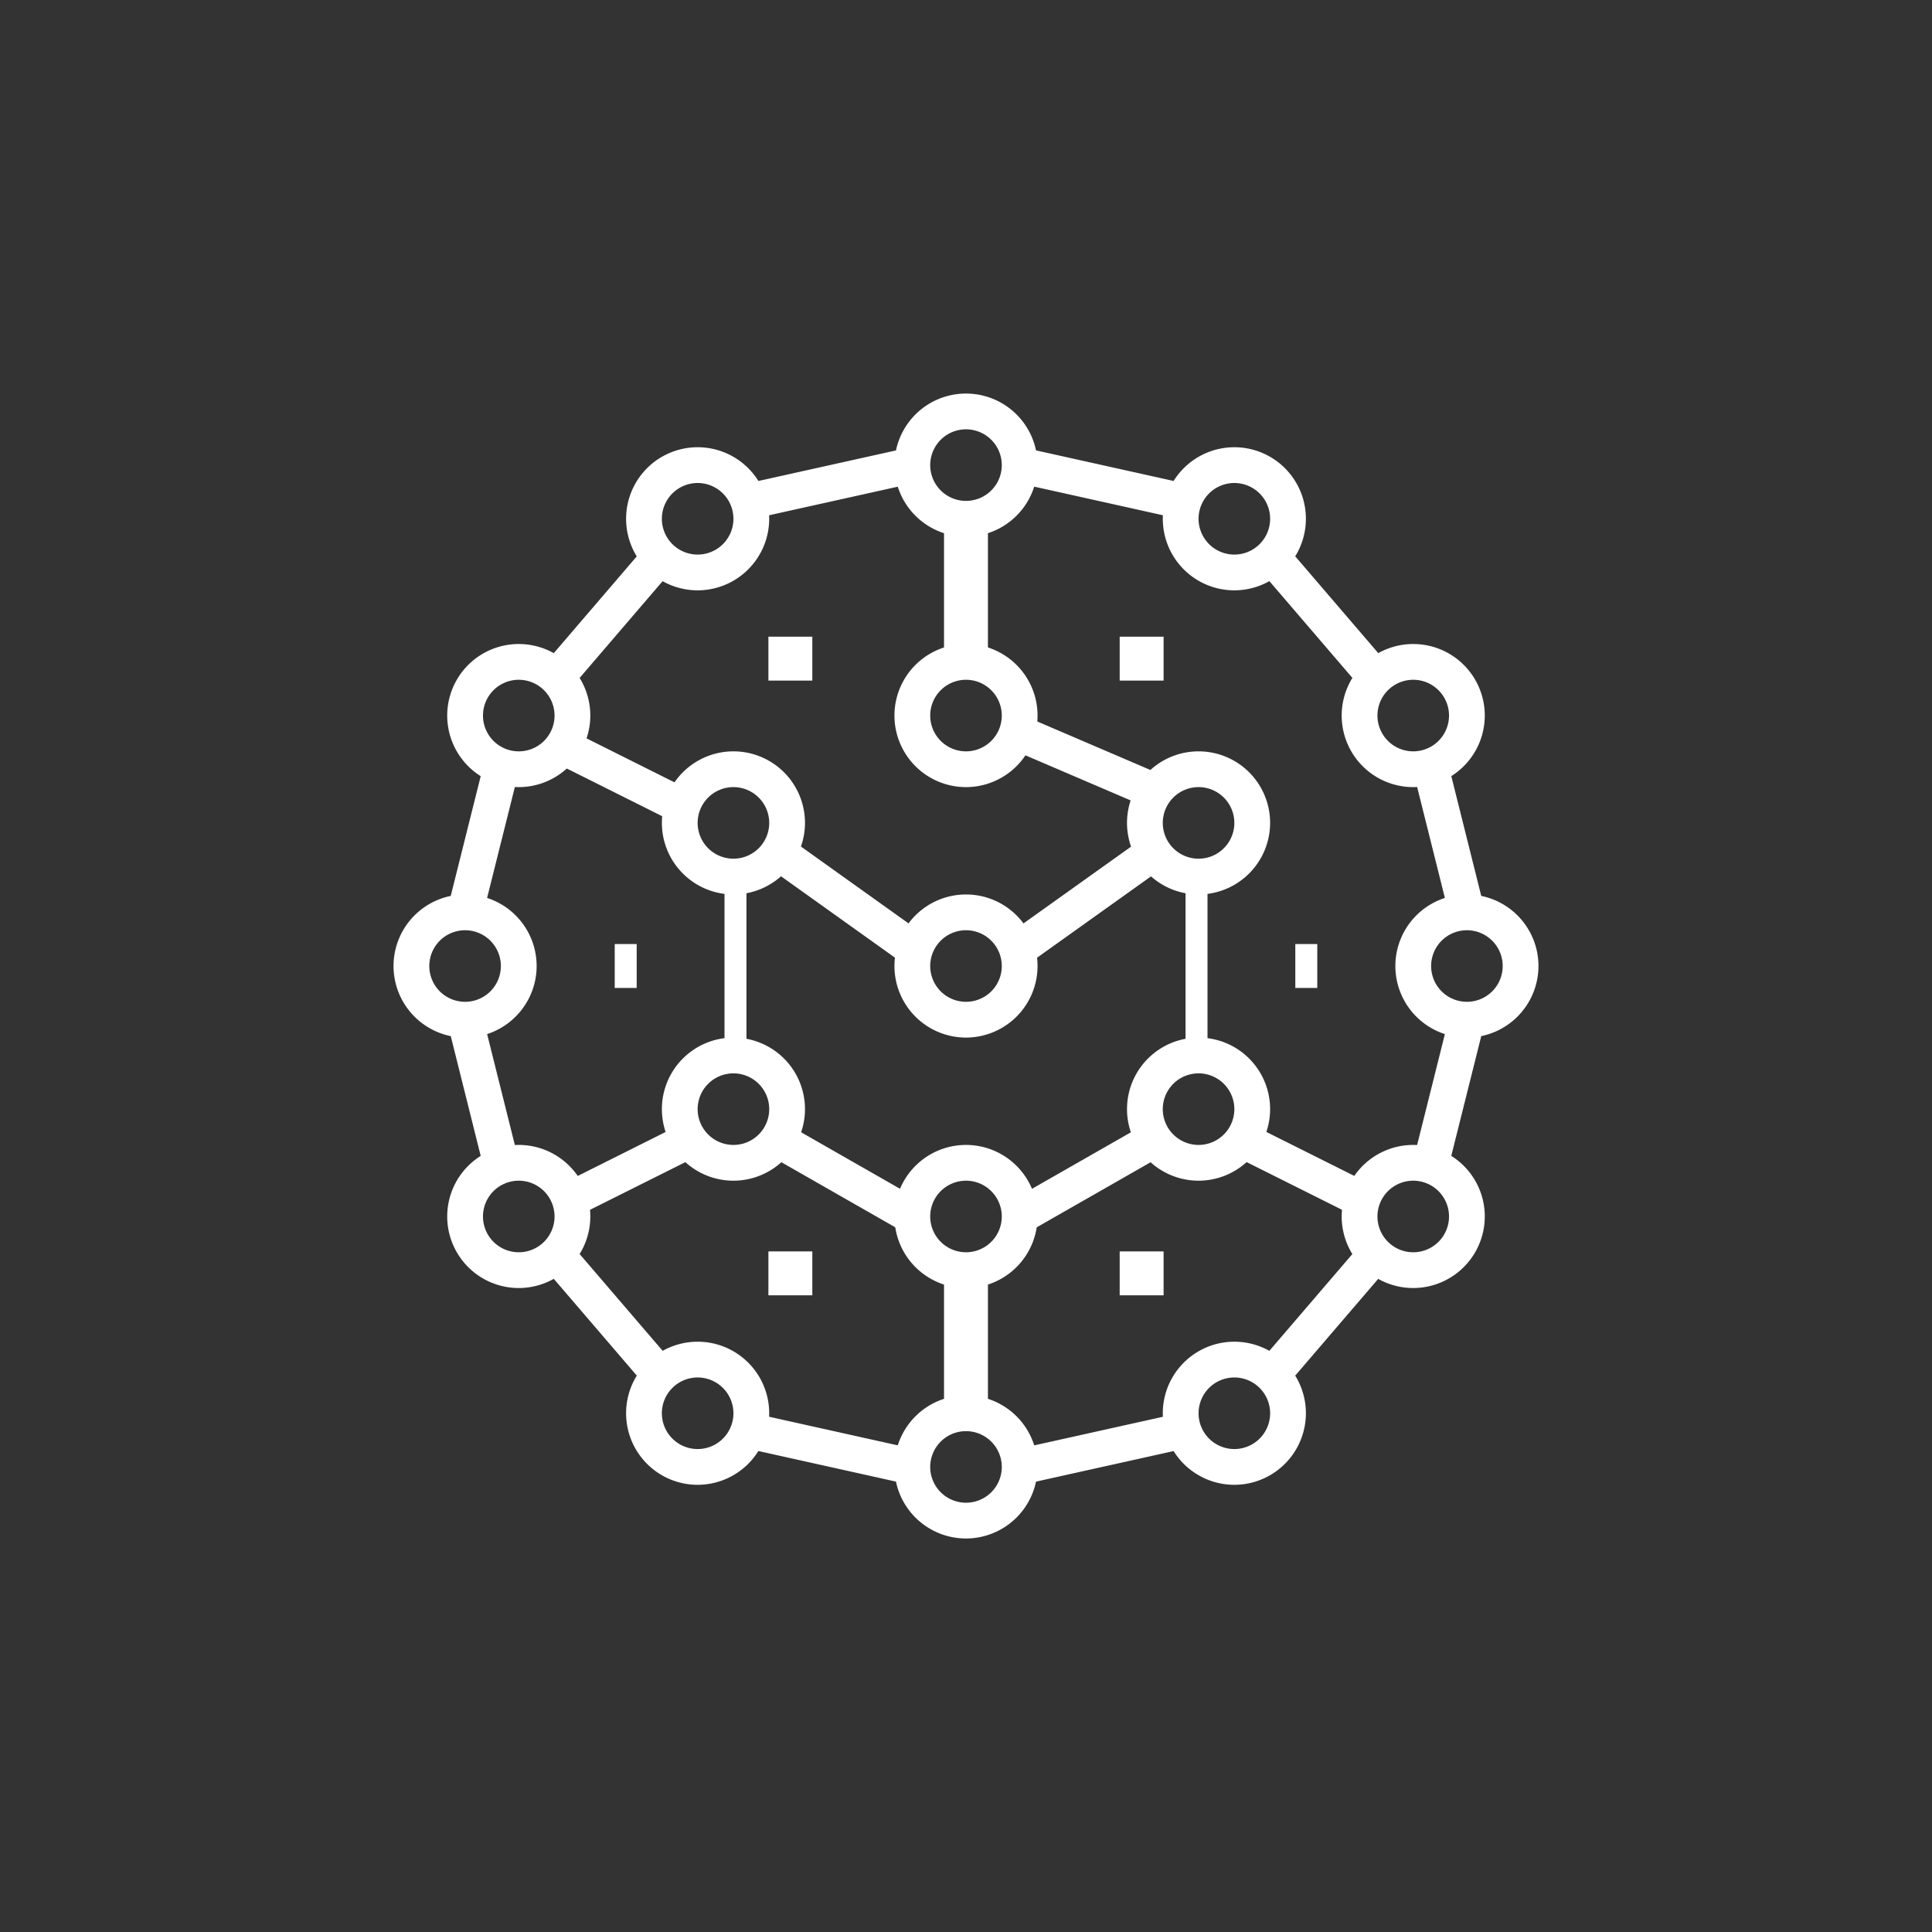 <svg xmlns="http://www.w3.org/2000/svg" width="88" height="88" viewBox="0 0 88 88">
  <rect x="0" y="0" width="88" height="88" fill="#333333" stroke="none"/>
  <g id="ic-cloud09" transform="translate(-2267 337)">
    <rect id="Rectangle_5114" data-name="Rectangle 5114" width="88" height="88" transform="translate(2267 -337)" fill="none"/>
    <g id="Group_11951" data-name="Group 11951" transform="translate(1907.925 -463.075)">
      <g id="Group_11688" data-name="Group 11688" transform="translate(377 144)">
        <g id="Group_11687" data-name="Group 11687">
          <g id="Group_11619" data-name="Group 11619" transform="translate(28.343 46.466)">
            <rect id="Rectangle_6446" data-name="Rectangle 6446" width="7.513" height="1.63" transform="translate(0 1.629) rotate(-12.523)" fill="#fff"/>
          </g>
          <g id="Group_11620" data-name="Group 11620" transform="translate(46.47 28.322)">
            <rect id="Rectangle_6447" data-name="Rectangle 6447" width="6.719" height="1.629" transform="translate(0 6.518) rotate(-75.948)" fill="#fff"/>
          </g>
          <g id="Group_11621" data-name="Group 11621" transform="translate(25.26 39.928)">
            <rect id="Rectangle_6448" data-name="Rectangle 6448" width="2" height="6" transform="translate(-0.186 0.148)" fill="#fff"/>
          </g>
          <g id="Group_11623" data-name="Group 11623" transform="translate(22.816 22.816)">
            <g id="Group_11622" data-name="Group 11622">
              <path id="Path_17736" data-name="Path 17736" d="M408.259,178.519a3.259,3.259,0,1,1,3.259-3.259A3.263,3.263,0,0,1,408.259,178.519Zm0-4.889a1.63,1.63,0,1,0,1.63,1.63A1.631,1.631,0,0,0,408.259,173.63Z" transform="translate(-405 -172)" fill="#fff"/>
            </g>
          </g>
          <g id="Group_11625" data-name="Group 11625" transform="translate(22.816 11.408)">
            <g id="Group_11624" data-name="Group 11624">
              <path id="Path_17737" data-name="Path 17737" d="M408.259,164.519a3.259,3.259,0,1,1,3.259-3.259A3.263,3.263,0,0,1,408.259,164.519Zm0-4.889a1.63,1.63,0,1,0,1.63,1.63A1.631,1.631,0,0,0,408.259,159.63Z" transform="translate(-405 -158)" fill="#fff"/>
            </g>
          </g>
          <g id="Group_11627" data-name="Group 11627" transform="translate(22.816)">
            <g id="Group_11626" data-name="Group 11626">
              <path id="Path_17738" data-name="Path 17738" d="M408.259,150.519a3.259,3.259,0,1,1,3.259-3.259A3.263,3.263,0,0,1,408.259,150.519Zm0-4.889a1.63,1.63,0,1,0,1.63,1.63A1.631,1.631,0,0,0,408.259,145.63Z" transform="translate(-405 -144)" fill="#fff"/>
            </g>
          </g>
          <g id="Group_11629" data-name="Group 11629" transform="translate(22.816 34.224)">
            <g id="Group_11628" data-name="Group 11628">
              <path id="Path_17739" data-name="Path 17739" d="M408.259,192.519a3.259,3.259,0,1,1,3.259-3.259A3.263,3.263,0,0,1,408.259,192.519Zm0-4.889a1.63,1.63,0,1,0,1.63,1.63A1.631,1.631,0,0,0,408.259,187.63Z" transform="translate(-405 -186)" fill="#fff"/>
            </g>
          </g>
          <g id="Group_11631" data-name="Group 11631" transform="translate(22.816 45.632)">
            <g id="Group_11630" data-name="Group 11630">
              <path id="Path_17740" data-name="Path 17740" d="M408.259,206.519a3.259,3.259,0,1,1,3.259-3.259A3.263,3.263,0,0,1,408.259,206.519Zm0-4.889a1.63,1.63,0,1,0,1.63,1.63A1.631,1.631,0,0,0,408.259,201.63Z" transform="translate(-405 -200)" fill="#fff"/>
            </g>
          </g>
          <g id="Group_11633" data-name="Group 11633" transform="translate(12.223 16.297)">
            <g id="Group_11632" data-name="Group 11632">
              <path id="Path_17741" data-name="Path 17741" d="M395.259,170.519a3.259,3.259,0,1,1,3.259-3.259A3.263,3.263,0,0,1,395.259,170.519Zm0-4.889a1.63,1.63,0,1,0,1.63,1.63A1.631,1.631,0,0,0,395.259,165.63Z" transform="translate(-392 -164)" fill="#fff"/>
            </g>
          </g>
          <g id="Group_11635" data-name="Group 11635" transform="translate(33.409 16.297)">
            <g id="Group_11634" data-name="Group 11634">
              <path id="Path_17742" data-name="Path 17742" d="M421.259,170.519a3.259,3.259,0,1,1,3.259-3.259A3.263,3.263,0,0,1,421.259,170.519Zm0-4.889a1.63,1.63,0,1,0,1.63,1.63A1.631,1.631,0,0,0,421.259,165.63Z" transform="translate(-418 -164)" fill="#fff"/>
            </g>
          </g>
          <g id="Group_11637" data-name="Group 11637" transform="translate(43.187 34.224)">
            <g id="Group_11636" data-name="Group 11636">
              <path id="Path_17743" data-name="Path 17743" d="M433.259,192.519a3.259,3.259,0,1,1,3.259-3.259A3.263,3.263,0,0,1,433.259,192.519Zm0-4.889a1.63,1.63,0,1,0,1.63,1.63A1.631,1.631,0,0,0,433.259,187.63Z" transform="translate(-430 -186)" fill="#fff"/>
            </g>
          </g>
          <g id="Group_11639" data-name="Group 11639" transform="translate(35.039 43.187)">
            <g id="Group_11638" data-name="Group 11638">
              <path id="Path_17744" data-name="Path 17744" d="M423.259,203.519a3.259,3.259,0,1,1,3.259-3.259A3.263,3.263,0,0,1,423.259,203.519Zm0-4.889a1.63,1.63,0,1,0,1.63,1.63A1.631,1.631,0,0,0,423.259,198.63Z" transform="translate(-420 -197)" fill="#fff"/>
            </g>
          </g>
          <g id="Group_11641" data-name="Group 11641" transform="translate(12.223 29.335)">
            <g id="Group_11640" data-name="Group 11640">
              <path id="Path_17745" data-name="Path 17745" d="M395.259,186.519a3.259,3.259,0,1,1,3.259-3.259A3.263,3.263,0,0,1,395.259,186.519Zm0-4.889a1.63,1.63,0,1,0,1.63,1.63A1.631,1.631,0,0,0,395.259,181.63Z" transform="translate(-392 -180)" fill="#fff"/>
            </g>
          </g>
          <g id="Group_11643" data-name="Group 11643" transform="translate(33.409 29.335)">
            <g id="Group_11642" data-name="Group 11642">
              <path id="Path_17746" data-name="Path 17746" d="M421.259,186.519a3.259,3.259,0,1,1,3.259-3.259A3.263,3.263,0,0,1,421.259,186.519Zm0-4.889a1.63,1.63,0,1,0,1.63,1.63A1.631,1.631,0,0,0,421.259,181.63Z" transform="translate(-418 -180)" fill="#fff"/>
            </g>
          </g>
          <g id="Group_11644" data-name="Group 11644" transform="translate(17.112 11.408)">
            <rect id="Rectangle_6449" data-name="Rectangle 6449" width="2" height="2" transform="translate(-0.037 -0.333)" fill="#fff"/>
          </g>
          <g id="Group_11645" data-name="Group 11645" transform="translate(17.112 39.113)">
            <rect id="Rectangle_6450" data-name="Rectangle 6450" width="2" height="2" transform="translate(-0.037 -0.038)" fill="#fff"/>
          </g>
          <g id="Group_11646" data-name="Group 11646" transform="translate(33.409 39.113)">
            <rect id="Rectangle_6451" data-name="Rectangle 6451" width="2" height="2" transform="translate(-0.334 -0.038)" fill="#fff"/>
          </g>
          <g id="Group_11647" data-name="Group 11647" transform="translate(9.778 25.26)">
            <rect id="Rectangle_6452" data-name="Rectangle 6452" width="1" height="2" transform="translate(0.297 -0.185)" fill="#fff"/>
          </g>
          <g id="Group_11648" data-name="Group 11648" transform="translate(33.409 11.408)">
            <rect id="Rectangle_6453" data-name="Rectangle 6453" width="2" height="2" transform="translate(-0.334 -0.333)" fill="#fff"/>
          </g>
          <g id="Group_11649" data-name="Group 11649" transform="translate(40.742 25.26)">
            <rect id="Rectangle_6454" data-name="Rectangle 6454" width="1" height="2" transform="translate(0.333 -0.185)" fill="#fff"/>
          </g>
          <g id="Group_11650" data-name="Group 11650" transform="translate(39.308 38.583)">
            <rect id="Rectangle_6455" data-name="Rectangle 6455" width="7.513" height="1.629" transform="matrix(0.651, -0.759, 0.759, 0.651, 0, 5.702)" fill="#fff"/>
          </g>
          <g id="Group_11651" data-name="Group 11651" transform="translate(28.343 2.464)">
            <rect id="Rectangle_6456" data-name="Rectangle 6456" width="1.63" height="7.513" transform="matrix(0.217, -0.976, 0.976, 0.217, 0, 1.591)" fill="#fff"/>
          </g>
          <g id="Group_11652" data-name="Group 11652" transform="translate(46.471 16.914)">
            <rect id="Rectangle_6457" data-name="Rectangle 6457" width="1.629" height="6.719" transform="translate(0 0.395) rotate(-14.036)" fill="#fff"/>
          </g>
          <g id="Group_11654" data-name="Group 11654" transform="translate(43.187 11.408)">
            <g id="Group_11653" data-name="Group 11653">
              <path id="Path_17747" data-name="Path 17747" d="M433.259,164.519a3.259,3.259,0,1,1,3.259-3.259A3.263,3.263,0,0,1,433.259,164.519Zm0-4.889a1.63,1.63,0,1,0,1.63,1.63A1.631,1.631,0,0,0,433.259,159.63Z" transform="translate(-430 -158)" fill="#fff"/>
            </g>
          </g>
          <g id="Group_11656" data-name="Group 11656" transform="translate(35.039 2.445)">
            <g id="Group_11655" data-name="Group 11655">
              <path id="Path_17748" data-name="Path 17748" d="M423.259,153.519a3.259,3.259,0,1,1,3.259-3.259A3.263,3.263,0,0,1,423.259,153.519Zm0-4.889a1.63,1.63,0,1,0,1.63,1.63A1.631,1.631,0,0,0,423.259,148.63Z" transform="translate(-420 -147)" fill="#fff"/>
            </g>
          </g>
          <g id="Group_11658" data-name="Group 11658" transform="translate(45.632 22.816)">
            <g id="Group_11657" data-name="Group 11657">
              <path id="Path_17749" data-name="Path 17749" d="M436.259,178.519a3.259,3.259,0,1,1,3.259-3.259A3.263,3.263,0,0,1,436.259,178.519Zm0-4.889a1.63,1.63,0,1,0,1.63,1.63A1.631,1.631,0,0,0,436.259,173.63Z" transform="translate(-433 -172)" fill="#fff"/>
            </g>
          </g>
          <g id="Group_11659" data-name="Group 11659" transform="translate(39.309 6.803)">
            <rect id="Rectangle_6458" data-name="Rectangle 6458" width="1.629" height="7.513" transform="matrix(0.759, -0.651, 0.651, 0.759, 0, 1.06)" fill="#fff"/>
          </g>
          <g id="Group_11660" data-name="Group 11660" transform="translate(16.12 46.466)">
            <rect id="Rectangle_6459" data-name="Rectangle 6459" width="1.63" height="7.513" transform="matrix(0.217, -0.976, 0.976, 0.217, 0, 1.591)" fill="#fff"/>
          </g>
          <g id="Group_11661" data-name="Group 11661" transform="translate(2.469 28.322)">
            <rect id="Rectangle_6460" data-name="Rectangle 6460" width="1.629" height="6.719" transform="translate(0 0.395) rotate(-14.036)" fill="#fff"/>
          </g>
          <g id="Group_11663" data-name="Group 11663" transform="translate(2.445 34.224)">
            <g id="Group_11662" data-name="Group 11662">
              <path id="Path_17750" data-name="Path 17750" d="M383.259,192.519a3.259,3.259,0,1,1,3.259-3.259A3.263,3.263,0,0,1,383.259,192.519Zm0-4.889a1.63,1.63,0,1,0,1.63,1.63A1.631,1.631,0,0,0,383.259,187.63Z" transform="translate(-380 -186)" fill="#fff"/>
            </g>
          </g>
          <g id="Group_11665" data-name="Group 11665" transform="translate(10.593 43.187)">
            <g id="Group_11664" data-name="Group 11664">
              <path id="Path_17751" data-name="Path 17751" d="M393.259,203.519a3.259,3.259,0,1,1,3.259-3.259A3.263,3.263,0,0,1,393.259,203.519Zm0-4.889a1.63,1.63,0,1,0,1.63,1.63A1.631,1.631,0,0,0,393.259,198.63Z" transform="translate(-390 -197)" fill="#fff"/>
            </g>
          </g>
          <g id="Group_11666" data-name="Group 11666" transform="translate(6.715 38.583)">
            <rect id="Rectangle_6461" data-name="Rectangle 6461" width="1.629" height="7.513" transform="matrix(0.759, -0.651, 0.651, 0.759, 0, 1.06)" fill="#fff"/>
          </g>
          <g id="Group_11667" data-name="Group 11667" transform="translate(16.12 2.464)">
            <rect id="Rectangle_6462" data-name="Rectangle 6462" width="7.513" height="1.63" transform="translate(0 1.629) rotate(-12.523)" fill="#fff"/>
          </g>
          <g id="Group_11668" data-name="Group 11668" transform="translate(2.468 16.914)">
            <rect id="Rectangle_6463" data-name="Rectangle 6463" width="6.719" height="1.629" transform="translate(0 6.518) rotate(-75.948)" fill="#fff"/>
          </g>
          <g id="Group_11670" data-name="Group 11670" transform="translate(2.445 11.408)">
            <g id="Group_11669" data-name="Group 11669">
              <path id="Path_17752" data-name="Path 17752" d="M383.259,164.519a3.259,3.259,0,1,1,3.259-3.259A3.263,3.263,0,0,1,383.259,164.519Zm0-4.889a1.63,1.63,0,1,0,1.63,1.63A1.631,1.631,0,0,0,383.259,159.63Z" transform="translate(-380 -158)" fill="#fff"/>
            </g>
          </g>
          <g id="Group_11672" data-name="Group 11672" transform="translate(10.593 2.445)">
            <g id="Group_11671" data-name="Group 11671">
              <path id="Path_17753" data-name="Path 17753" d="M393.259,153.519a3.259,3.259,0,1,1,3.259-3.259A3.263,3.263,0,0,1,393.259,153.519Zm0-4.889a1.63,1.63,0,1,0,1.63,1.63A1.631,1.631,0,0,0,393.259,148.63Z" transform="translate(-390 -147)" fill="#fff"/>
            </g>
          </g>
          <g id="Group_11674" data-name="Group 11674" transform="translate(0 22.816)">
            <g id="Group_11673" data-name="Group 11673">
              <path id="Path_17754" data-name="Path 17754" d="M380.259,178.519a3.259,3.259,0,1,1,3.259-3.259A3.263,3.263,0,0,1,380.259,178.519Zm0-4.889a1.63,1.63,0,1,0,1.63,1.63A1.631,1.631,0,0,0,380.259,173.63Z" transform="translate(-377 -172)" fill="#fff"/>
            </g>
          </g>
          <g id="Group_11675" data-name="Group 11675" transform="translate(6.714 6.804)">
            <rect id="Rectangle_6464" data-name="Rectangle 6464" width="7.513" height="1.629" transform="matrix(0.651, -0.759, 0.759, 0.651, 0, 5.702)" fill="#fff"/>
          </g>
          <g id="Group_11676" data-name="Group 11676" transform="translate(17.522 33.516)">
            <rect id="Rectangle_6465" data-name="Rectangle 6465" width="1.63" height="6.57" transform="translate(0 1.415) rotate(-60.255)" fill="#fff"/>
          </g>
          <g id="Group_11677" data-name="Group 11677" transform="translate(14.667 22.001)">
            <rect id="Rectangle_6466" data-name="Rectangle 6466" width="1" height="8" transform="translate(0.408 0.074)" fill="#fff"/>
          </g>
          <g id="Group_11678" data-name="Group 11678" transform="translate(17.453 20.523)">
            <rect id="Rectangle_6467" data-name="Rectangle 6467" width="1.63" height="7.01" transform="translate(0 1.326) rotate(-54.462)" fill="#fff"/>
          </g>
          <g id="Group_11679" data-name="Group 11679" transform="translate(28.046 20.524)">
            <rect id="Rectangle_6468" data-name="Rectangle 6468" width="7.01" height="1.63" transform="matrix(0.814, -0.581, 0.581, 0.814, 0, 4.073)" fill="#fff"/>
          </g>
          <g id="Group_11680" data-name="Group 11680" transform="translate(25.26 5.704)">
            <rect id="Rectangle_6469" data-name="Rectangle 6469" width="2" height="6" transform="translate(-0.186 0.371)" fill="#fff"/>
          </g>
          <g id="Group_11681" data-name="Group 11681" transform="translate(28.199 14.733)">
            <rect id="Rectangle_6470" data-name="Rectangle 6470" width="1.629" height="6.206" transform="translate(0 1.497) rotate(-66.801)" fill="#fff"/>
          </g>
          <g id="Group_11682" data-name="Group 11682" transform="translate(28.115 33.516)">
            <rect id="Rectangle_6471" data-name="Rectangle 6471" width="6.57" height="1.63" transform="translate(0 3.259) rotate(-29.744)" fill="#fff"/>
          </g>
          <g id="Group_11683" data-name="Group 11683" transform="translate(38.748 33.495)">
            <rect id="Rectangle_6472" data-name="Rectangle 6472" width="1.63" height="5.466" transform="translate(0 1.458) rotate(-63.435)" fill="#fff"/>
          </g>
          <g id="Group_11684" data-name="Group 11684" transform="translate(7.784 33.495)">
            <rect id="Rectangle_6473" data-name="Rectangle 6473" width="5.466" height="1.63" transform="translate(0 2.445) rotate(-26.568)" fill="#fff"/>
          </g>
          <g id="Group_11685" data-name="Group 11685" transform="translate(35.853 22.001)">
            <rect id="Rectangle_6474" data-name="Rectangle 6474" width="1" height="8" transform="translate(0.222 0.074)" fill="#fff"/>
          </g>
          <g id="Group_11686" data-name="Group 11686" transform="translate(7.784 15.568)">
            <rect id="Rectangle_6475" data-name="Rectangle 6475" width="1.63" height="5.466" transform="translate(0 1.458) rotate(-63.435)" fill="#fff"/>
          </g>
        </g>
      </g>
    </g>
  </g>
</svg>
